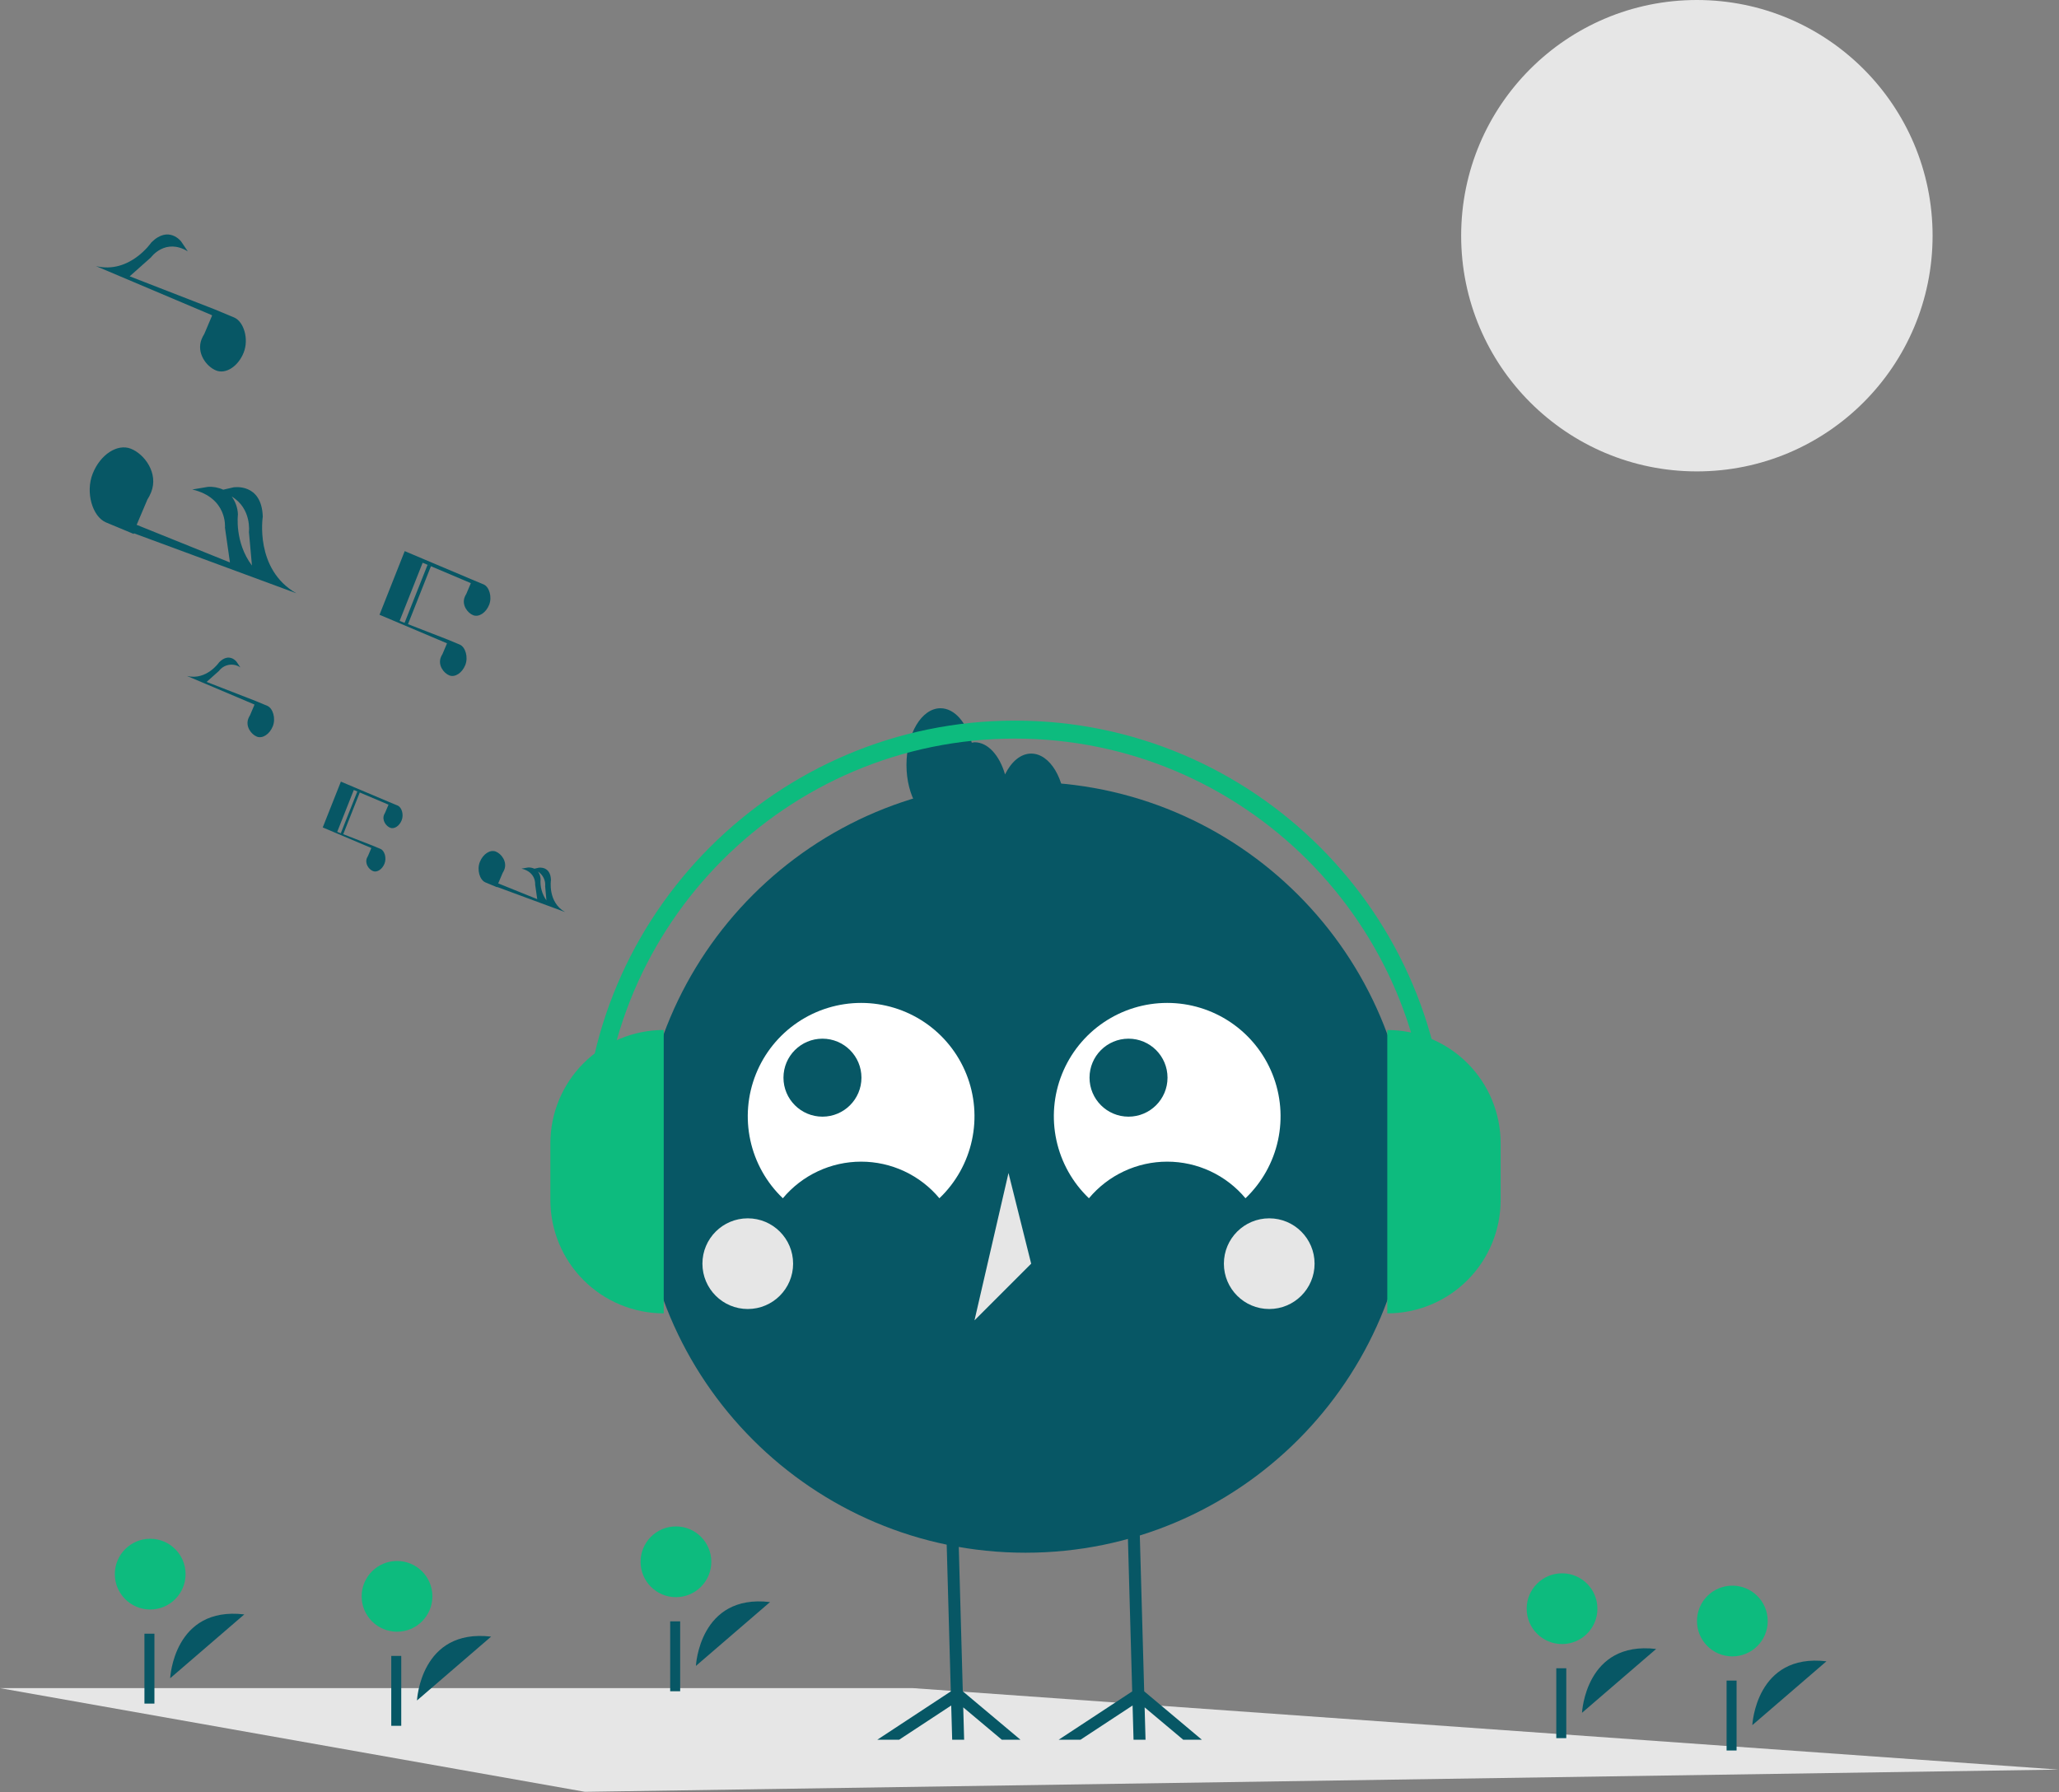<svg width="888" height="773" viewBox="0 0 888 773" fill="none" xmlns="http://www.w3.org/2000/svg">
<rect x="0" y="0" width="888" height="773" fill="#808080" stroke="none"/>
<g clip-path="url(#clip0_137_461)">
<path d="M887.772 763.25L252.263 772.831L0 728.121H393.817L887.772 763.25Z" fill="#E6E6E6"/>
<path d="M731.822 203.32C787.968 203.32 833.483 157.806 833.483 101.66C833.483 45.515 787.968 0 731.822 0C675.677 0 630.162 45.515 630.162 101.66C630.162 157.806 675.677 203.32 731.822 203.32Z" fill="#E6E6E6"/>
<path d="M179.84 733.435C179.84 733.435 181.327 702.276 211.811 705.898Z" fill="#075765"/>
<path d="M171.227 703.784C179.653 703.784 186.484 696.953 186.484 688.526C186.484 680.1 179.653 673.269 171.227 673.269C162.801 673.269 155.97 680.1 155.97 688.526C155.97 696.953 162.801 703.784 171.227 703.784Z" fill="#0DBB7E"/>
<path d="M173.051 714.219H168.744V744.366H173.051V714.219Z" fill="#075765"/>
<path d="M682.287 738.757C682.287 738.757 683.774 707.599 714.258 711.22Z" fill="#075765"/>
<path d="M673.673 709.106C682.099 709.106 688.93 702.275 688.93 693.849C688.93 685.423 682.099 678.592 673.673 678.592C665.247 678.592 658.416 685.423 658.416 693.849C658.416 702.275 665.247 709.106 673.673 709.106Z" fill="#0DBB7E"/>
<path d="M675.497 719.541H671.19V749.688H675.497V719.541Z" fill="#075765"/>
<path d="M755.737 744.08C755.737 744.08 757.224 712.921 787.708 716.543Z" fill="#075765"/>
<path d="M747.124 714.429C755.551 714.429 762.381 707.598 762.381 699.171C762.381 690.745 755.551 683.914 747.124 683.914C738.698 683.914 731.867 690.745 731.867 699.171C731.867 707.598 738.698 714.429 747.124 714.429Z" fill="#0DBB7E"/>
<path d="M748.948 724.864H744.642V755.011H748.948V724.864Z" fill="#075765"/>
<path d="M300.13 718.532C300.13 718.532 301.617 687.373 332.101 690.995Z" fill="#075765"/>
<path d="M291.516 688.88C299.942 688.88 306.773 682.05 306.773 673.623C306.773 665.197 299.942 658.366 291.516 658.366C283.09 658.366 276.259 665.197 276.259 673.623C276.259 682.05 283.09 688.88 291.516 688.88Z" fill="#0DBB7E"/>
<path d="M293.34 699.315H289.033V729.462H293.34V699.315Z" fill="#075765"/>
<path d="M73.39 723.854C73.39 723.854 74.877 692.696 105.361 696.317Z" fill="#075765"/>
<path d="M64.777 694.203C73.203 694.203 80.034 687.372 80.034 678.946C80.034 670.52 73.203 663.689 64.777 663.689C56.35 663.689 49.52 670.52 49.52 678.946C49.52 687.372 56.35 694.203 64.777 694.203Z" fill="#0DBB7E"/>
<path d="M66.601 704.638H62.294V734.785H66.601V704.638Z" fill="#075765"/>
<path d="M442.277 669.71C534.082 669.71 608.505 595.287 608.505 503.482C608.505 411.677 534.082 337.254 442.277 337.254C350.472 337.254 276.049 411.677 276.049 503.482C276.049 595.287 350.472 669.71 442.277 669.71Z" fill="#075765"/>
<path d="M337.626 516.826C341.755 511.883 346.918 507.908 352.751 505.18C358.585 502.451 364.946 501.037 371.386 501.037C377.826 501.037 384.187 502.451 390.02 505.18C395.854 507.908 401.017 511.883 405.145 516.826C412.21 510.082 417.092 501.377 419.164 491.833C421.236 482.289 420.401 472.343 416.769 463.278C413.136 454.212 406.872 446.442 398.783 440.969C390.695 435.496 381.152 432.571 371.386 432.571C361.62 432.571 352.077 435.496 343.988 440.969C335.899 446.442 329.635 454.212 326.003 463.278C322.37 472.343 321.536 482.289 323.608 491.833C325.68 501.377 330.562 510.082 337.626 516.826Z" fill="white"/>
<path d="M469.631 516.826C473.76 511.883 478.923 507.908 484.756 505.179C490.59 502.451 496.951 501.037 503.391 501.037C509.83 501.037 516.192 502.451 522.025 505.179C527.859 507.908 533.022 511.883 537.15 516.826C544.214 510.082 549.097 501.377 551.169 491.833C553.24 482.289 552.406 472.343 548.774 463.278C545.141 454.212 538.877 446.442 530.788 440.969C522.699 435.496 513.157 432.571 503.391 432.571C493.624 432.571 484.082 435.496 475.993 440.969C467.904 446.442 461.64 454.212 458.008 463.278C454.375 472.343 453.541 482.289 455.613 491.833C457.684 501.377 462.567 510.082 469.631 516.826Z" fill="white"/>
<path d="M354.708 481.632C363.996 481.632 371.525 474.102 371.525 464.814C371.525 455.526 363.996 447.996 354.708 447.996C345.419 447.996 337.89 455.526 337.89 464.814C337.89 474.102 345.419 481.632 354.708 481.632Z" fill="#075765"/>
<path d="M486.708 481.632C495.996 481.632 503.525 474.102 503.525 464.814C503.525 455.526 495.996 447.996 486.708 447.996C477.419 447.996 469.89 455.526 469.89 464.814C469.89 474.102 477.419 481.632 486.708 481.632Z" fill="#075765"/>
<path d="M322.495 564.595C333.295 564.595 342.051 555.84 342.051 545.039C342.051 534.238 333.295 525.483 322.495 525.483C311.694 525.483 302.938 534.238 302.938 545.039C302.938 555.84 311.694 564.595 322.495 564.595Z" fill="#E6E6E6"/>
<path d="M547.392 564.595C558.193 564.595 566.948 555.84 566.948 545.039C566.948 534.238 558.193 525.483 547.392 525.483C536.592 525.483 527.836 534.238 527.836 545.039C527.836 555.84 536.592 564.595 547.392 564.595Z" fill="#E6E6E6"/>
<path d="M434.943 505.926L420.276 569.484L444.721 545.039L434.943 505.926Z" fill="#E6E6E6"/>
<path d="M510.307 750.38L493.655 736.404L494.043 750.38H488.871L488.458 735.602L465.975 750.38H456.562L488.29 729.526L487.061 685.737L486.143 652.666L491.302 652.524L492.233 685.737L493.461 729.487L518.348 750.38H510.307Z" fill="#075765"/>
<path d="M432.076 750.38L415.424 736.404L415.812 750.38H410.654L410.24 735.602L387.757 750.38H378.345L410.059 729.526L408.831 685.737L407.913 652.666L413.084 652.524L414.015 685.737L415.23 729.487L440.118 750.38H432.076Z" fill="#075765"/>
<path d="M444.721 325.031C440.16 325.031 436.136 328.574 433.446 334.016C431.075 325.833 426.094 320.142 420.276 320.142C419.88 320.181 419.488 320.247 419.102 320.339C416.865 311.602 411.668 305.475 405.609 305.475C397.508 305.475 390.941 316.419 390.941 329.92C390.941 343.421 397.508 354.366 405.609 354.366C406.004 354.326 406.396 354.26 406.783 354.168C409.019 362.905 414.216 369.033 420.276 369.033C424.837 369.033 428.861 365.49 431.551 360.048C433.922 368.231 438.903 373.922 444.721 373.922C452.822 373.922 459.388 362.977 459.388 349.476C459.388 335.976 452.822 325.031 444.721 325.031Z" fill="#075765"/>
<path d="M286.25 566.475C279.83 566.475 273.472 565.21 267.54 562.754C261.609 560.297 256.219 556.695 251.679 552.155C247.139 547.615 243.538 542.226 241.081 536.294C238.624 530.362 237.359 524.005 237.359 517.584V493.139C237.359 480.172 242.51 467.737 251.679 458.568C260.848 449.399 273.283 444.248 286.25 444.248V566.475Z" fill="#0DBB7E"/>
<path d="M598.304 444.248C604.724 444.248 611.082 445.513 617.013 447.97C622.945 450.427 628.335 454.028 632.875 458.568C637.415 463.108 641.016 468.498 643.473 474.429C645.93 480.361 647.194 486.719 647.194 493.139V517.584C647.194 524.005 645.93 530.362 643.473 536.294C641.016 542.226 637.415 547.615 632.875 552.155C628.335 556.695 622.945 560.296 617.013 562.753C611.082 565.21 604.724 566.475 598.304 566.475L598.304 444.248Z" fill="#0DBB7E"/>
<path d="M623.923 496.98H616.166C616.166 398.603 536.13 318.567 437.752 318.567C339.375 318.567 259.338 398.603 259.338 496.98H251.581C251.581 394.325 335.097 310.81 437.752 310.81C540.408 310.81 623.923 394.325 623.923 496.98Z" fill="#0DBB7E"/>
<path d="M171.547 347.473L171.549 347.47L167.904 345.953L152.528 339.452L147.016 337.123L146.593 338.19L139.189 356.884L160.026 365.704L160.136 365.803L158.731 369.114C158.539 369.416 158.375 369.736 158.242 370.069C157.258 372.553 159.116 375.023 160.872 375.718C162.628 376.414 164.849 374.965 165.833 372.481C166.803 370.031 165.855 366.919 164.143 366.167L164.145 366.164L160.501 364.647L148.034 359.8L155.157 341.815L154.101 341.397L146.976 359.389L145.434 358.79L152.588 340.728L152.776 340.807L167.43 347.01L167.539 347.109L166.135 350.419C165.943 350.722 165.779 351.042 165.646 351.375C164.662 353.858 166.52 356.329 168.276 357.024C170.032 357.72 172.253 356.271 173.237 353.787C174.207 351.337 173.259 348.225 171.547 347.473Z" fill="#075765"/>
<path d="M243.667 393.367C236.103 389.043 237.617 379.552 237.617 379.552C237.427 373.387 232.333 374.26 232.333 374.26L230.479 374.683C229.618 374.283 228.67 374.108 227.723 374.173L224.902 374.648C231.324 376.156 230.796 381.528 230.796 381.528L231.696 387.809L214.87 381.021L216.802 376.466C217.069 376.046 217.297 375.602 217.482 375.139C218.849 371.69 216.268 368.259 213.829 367.293C211.39 366.327 208.305 368.34 206.939 371.789C205.592 375.192 206.908 379.514 209.285 380.558L209.283 380.562L214.345 382.67L214.383 382.551L243.667 393.367ZM235.123 382.331L235.663 388.343C233.757 385.67 232.862 382.408 233.137 379.137C233.092 377.973 232.7 376.85 232.01 375.911C233.07 376.591 233.922 377.55 234.471 378.683C235.021 379.816 235.246 381.078 235.123 382.331Z" fill="#075765"/>
<path d="M115.319 304.456L115.321 304.452L110.259 302.344L89.105 294.121L94.444 289.37C95.489 287.978 97.031 287.043 98.749 286.762C100.467 286.48 102.227 286.874 103.661 287.86L102.004 285.398C102.004 285.398 98.889 281.274 94.529 285.637C94.529 285.637 89.134 293.59 80.66 291.563L109.6 303.812L109.752 303.95L107.802 308.548C107.535 308.969 107.307 309.413 107.122 309.875C105.756 313.324 108.336 316.755 110.775 317.722C113.214 318.688 116.299 316.674 117.665 313.225C119.013 309.823 117.696 305.5 115.319 304.456Z" fill="#075765"/>
<path d="M192.766 277.541L190.816 282.14C190.549 282.56 190.321 283.004 190.135 283.467C188.769 286.916 191.349 290.347 193.789 291.313C196.228 292.279 199.313 290.266 200.679 286.817C202.026 283.414 200.709 279.092 198.332 278.048L198.335 278.044L193.273 275.936L175.958 269.205L185.851 244.225L184.385 243.644L174.488 268.633L172.347 267.801L182.282 242.714L182.544 242.825L202.897 251.439L203.049 251.577L201.099 256.175C200.832 256.596 200.604 257.04 200.419 257.502C199.052 260.952 201.633 264.383 204.072 265.349C206.511 266.315 209.596 264.302 210.962 260.852C212.31 257.45 210.993 253.128 208.616 252.083L208.618 252.079L203.556 249.971L182.871 241.227L182.2 240.943L174.544 237.707L163.674 265.155L192.614 277.404L192.766 277.541Z" fill="#075765"/>
<path d="M101.053 136.972L101.057 136.965L92.344 133.336L55.928 119.18L65.119 111.003C65.119 111.003 71.232 102.52 80.985 108.403L78.133 104.164C78.133 104.164 72.771 97.066 65.265 104.576C65.265 104.576 55.978 118.267 41.391 114.777L91.21 135.863L91.471 136.1L88.114 144.016C87.654 144.74 87.262 145.505 86.943 146.3C84.591 152.238 89.032 158.145 93.231 159.808C97.43 161.471 102.741 158.005 105.093 152.067C107.412 146.21 105.145 138.77 101.053 136.972Z" fill="#075765"/>
<path d="M127.793 255.885C109.709 245.545 113.328 222.855 113.328 222.855C112.873 208.114 100.694 210.201 100.694 210.201L96.261 211.212C94.202 210.257 91.935 209.837 89.671 209.993L82.928 211.128C98.281 214.736 97.02 227.579 97.02 227.579L99.171 242.596L58.941 226.367L63.56 215.476C64.199 214.471 64.743 213.409 65.188 212.303C68.454 204.056 62.285 195.853 56.453 193.543C50.621 191.233 43.245 196.047 39.979 204.294C36.757 212.428 39.906 222.763 45.589 225.26L45.584 225.27L57.686 230.309L57.776 230.024L127.793 255.885ZM107.364 229.499L108.659 243.923C101.063 233.84 102.616 221.861 102.616 221.861C102.509 219.079 101.57 216.393 99.922 214.15C108.647 219.371 107.364 229.499 107.364 229.499Z" fill="#075765"/>
</g>
<defs>
<clipPath id="clip0_137_461">
<rect width="887.772" height="772.831" fill="white"/>
</clipPath>
</defs>
</svg>
